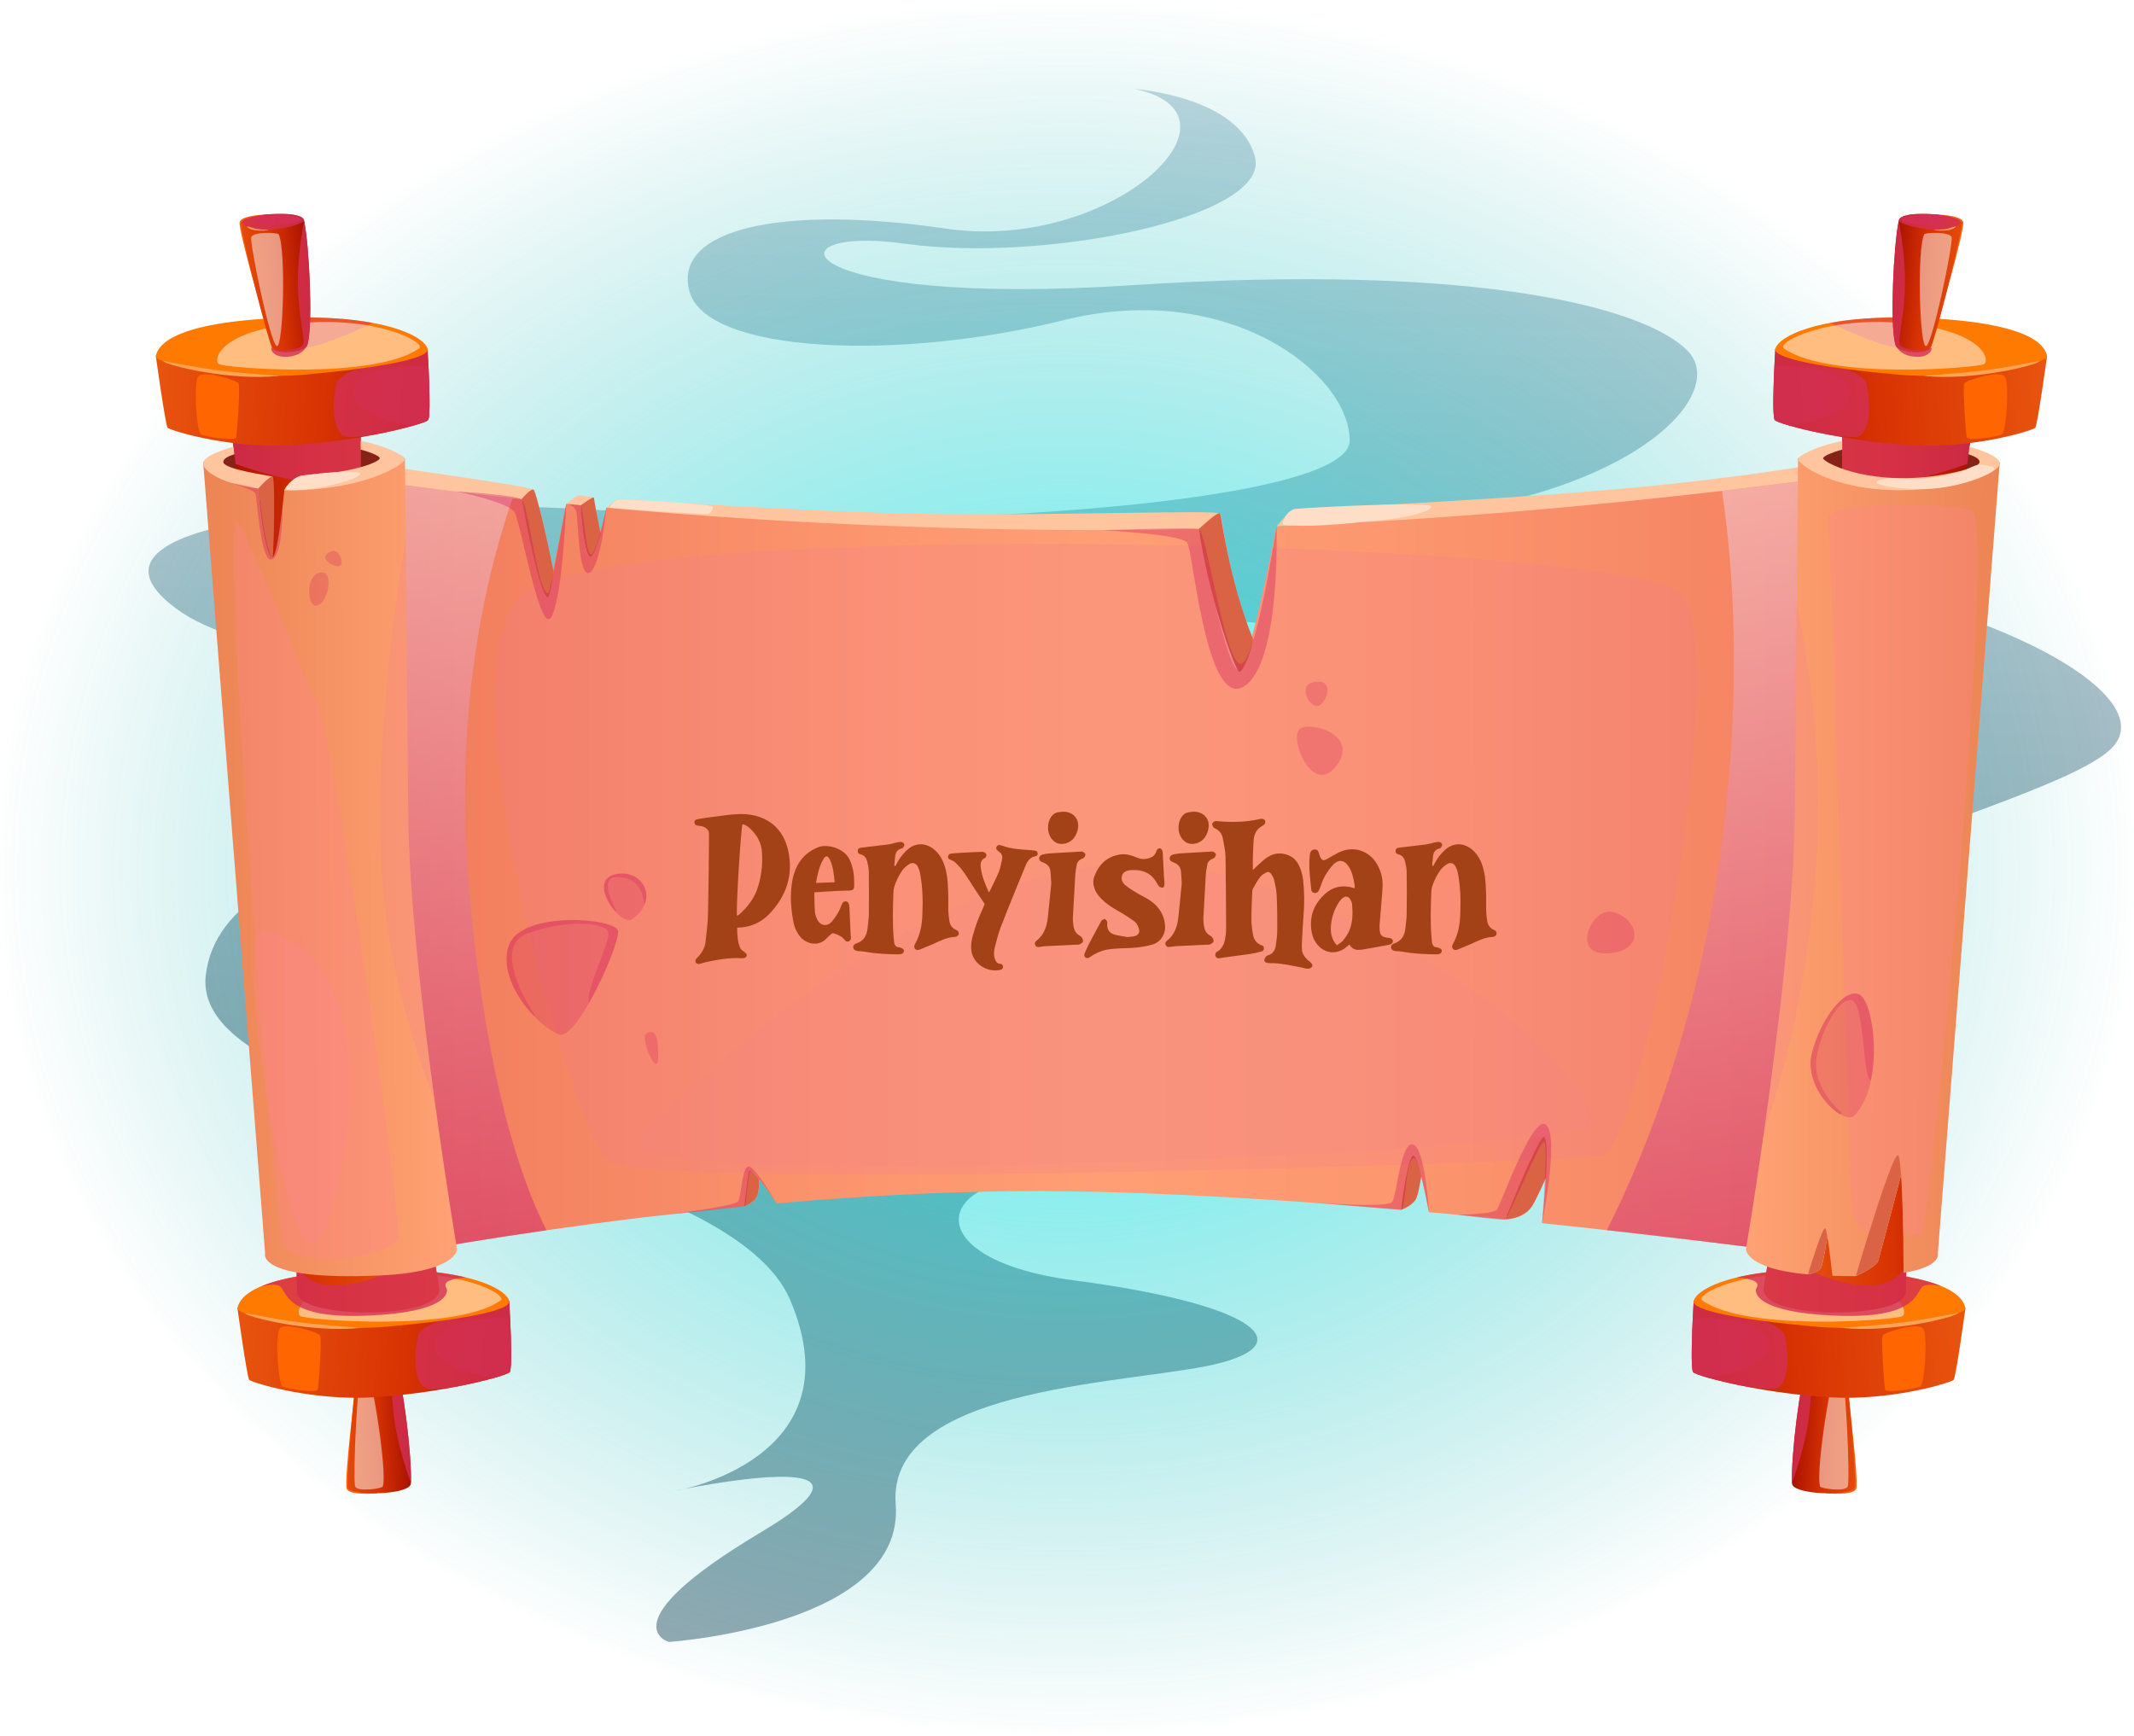 <svg width="499" height="406" viewBox="0 0 499 406" fill="none" xmlns="http://www.w3.org/2000/svg">
<path style="mix-blend-mode:screen" opacity="0.42" d="M158.257 348.596C158.257 348.596 200.552 341.272 184.81 304.106C169.067 266.94 44.188 261.86 48.117 228.074C52.045 194.287 124.822 188.096 222.173 193.152C319.524 198.232 398.208 189.774 377.562 166.123C356.916 142.472 207.434 139.66 172.021 144.15C136.608 148.662 178.903 150.907 178.903 150.907C178.903 150.907 71.716 164.776 41.235 142.354C10.754 119.932 94.341 115.419 149.396 119.932C204.481 124.445 315.596 118.798 315.596 103.038C315.596 87.279 287.065 65.306 248.726 74.875C210.359 84.444 165.139 82.766 161.211 68.117C157.282 53.468 182.831 47.845 221.198 53.468C259.565 59.092 293.975 27.006 265.444 20.816C265.444 20.816 289.789 22.564 293.459 36.717C297.158 50.869 244.052 61.549 211.592 56.989C179.132 52.429 183.577 71.992 264.698 66.7C345.819 61.431 384.559 71.969 394.509 81.915C404.459 91.839 382.695 115.702 329.618 120.995C276.512 126.264 314.879 129.855 381.606 130.918C448.361 131.982 507.345 159.862 494.097 174.629C480.821 189.419 372.028 210.944 378.681 242.415C378.681 242.415 347.712 213.472 296.814 218.977C245.916 224.459 214.202 241.777 228.969 255.292C243.708 268.807 326.693 231.216 350.665 261.411C350.665 261.411 326.32 247.259 309.001 262.475C291.681 277.691 285.774 280.431 252.569 275.989C219.392 271.548 210.904 294.159 251.106 299.428C291.308 304.697 304.212 313.58 285.774 318.637C267.336 323.716 207.234 323.291 209.442 351.786C211.65 380.304 156.422 383.99 156.422 383.99C156.422 383.99 141.74 379.926 177.871 358.378C214.001 336.83 158.314 348.549 158.314 348.549L158.257 348.596Z" fill="url(#paint0_linear_531_24733)"/>
<path style="mix-blend-mode:screen" opacity="0.71" d="M249.5 405.301C387.295 405.301 499 314.571 499 202.651C499 90.73 387.295 0 249.5 0C111.705 0 0 90.73 0 202.651C0 314.571 111.705 405.301 249.5 405.301Z" fill="url(#paint1_radial_531_24733)"/>
<g clip-path="url(#clip0_531_24733)">
<path d="M93.993 109.56C93.993 109.56 124.551 113.84 124.745 114.52C124.939 115.2 128.68 134.57 131.146 137.65C133.623 140.73 126.142 143.81 126.142 143.81L92.669 115.72L94.005 109.56H93.993Z" fill="#FFC59F"/>
<path d="M132.409 117.84C132.409 117.84 134.765 115.87 135.239 115.82C135.713 115.77 138.858 116.37 138.858 116.37C138.858 116.37 140.377 127.15 141.81 129.16C143.231 131.17 136.867 131.46 136.867 131.46L132.421 117.84H132.409Z" fill="#FFC59F"/>
<path d="M141.798 118.74C141.798 118.74 144.154 116.8 144.822 116.76C145.49 116.72 189.432 119.79 217.84 120.21C246.248 120.63 284.676 119.17 285.308 120.11C285.94 121.05 288.357 144.33 294.563 151.85C300.781 159.37 285.174 163.96 285.174 163.96L141.798 118.75V118.74Z" fill="#FFC59F"/>
<path d="M298.498 123.11C298.498 123.11 301.85 118.95 302.895 119.03C303.939 119.11 358.339 116.6 389.346 113.31C420.353 110.02 437.284 106.26 437.284 106.26L436.142 116.44L298.498 123.1V123.11Z" fill="#FFC59F"/>
<path d="M174.092 282.13C174.092 282.13 176.534 281.21 177.153 279.49C177.772 277.77 177.578 269.98 177.578 269.98L169.016 270.61L174.08 282.14L174.092 282.13Z" fill="#FFC59F"/>
<path d="M327.647 282.93C327.647 282.93 330.003 282.15 331.047 280.51C332.092 278.87 333.428 267.2 333.428 267.2L326.056 265.52L327.647 282.94V282.93Z" fill="#FFC59F"/>
<path d="M352.011 285.18C352.011 285.18 356.152 285.12 358.144 282.23C360.136 279.33 366.707 263.2 366.707 263.2L358.241 260.22L352.011 285.18Z" fill="#FFC59F"/>
<path d="M174.092 282.13C174.092 282.13 176.534 281.21 177.153 279.49C177.772 277.77 177.578 269.98 177.578 269.98L169.016 270.61L174.08 282.14L174.092 282.13Z" fill="#DB6345"/>
<path d="M327.647 282.93C327.647 282.93 330.003 282.15 331.047 280.51C332.092 278.87 333.428 267.2 333.428 267.2L326.056 265.52L327.647 282.94V282.93Z" fill="#DB6345"/>
<path d="M352.011 285.18C352.011 285.18 356.152 285.12 358.144 282.23C360.136 279.33 366.707 263.2 366.707 263.2L358.241 260.22L352.011 285.18Z" fill="#DB6345"/>
<path d="M450.777 108.3L445.457 162.18L435.728 295.2C435.728 295.2 410.612 291.56 375.73 287.69C370.86 287.14 365.795 286.6 360.573 286.05C361.131 281.26 361.593 275.27 361.641 271.08C361.702 267.64 361.471 265.41 360.791 266.01C360.245 266.5 359.188 268.5 357.913 271.24C356.127 275.11 353.893 280.47 351.986 285.17C346.156 284.6 340.168 284.02 334.096 283.48C333.391 279.68 332.419 274.93 331.569 272.27C331.193 271.08 330.828 270.31 330.525 270.24C330.185 270.16 329.82 271 329.444 272.34C328.752 274.91 328.047 279.34 327.61 282.91C301.206 280.65 273.417 278.89 248.483 278.59C226.038 278.33 203.01 279.55 181.549 281.43C179.8 278.8 177.687 275.79 176.363 274.47C175.695 273.79 175.234 273.55 175.124 274C175.088 274.11 175.051 274.26 175.027 274.43C174.748 275.86 174.359 279.09 174.055 282.12C157.076 283.76 141.263 285.77 127.769 287.71C100.94 291.57 83.147 295.19 83.147 295.19L69.204 109.56C69.204 109.56 87.799 113.01 119.863 116.53C120.555 116.61 121.259 116.68 121.964 116.76C122.814 120.99 124.964 131.27 126.53 136.53C127.296 139.13 127.927 140.51 128.17 139.31C128.328 138.56 128.583 137.28 128.899 135.7C129.895 130.67 131.486 122.51 132.397 117.84C133.514 117.95 134.644 118.07 135.785 118.18C136.077 122.4 136.793 131.85 138.312 130.02C139.599 128.46 141.02 122.43 141.785 118.74C171.335 121.42 208.585 123.71 251.045 123.96C260.859 124.02 270.66 123.91 280.34 123.69C280.583 124.9 280.838 126.25 281.142 127.68C283.729 140.43 288.234 160.47 290.36 156.22C292.34 152.28 295.51 137.79 297.465 128.17C297.866 126.24 298.206 124.51 298.485 123.1C338.31 121.51 375.171 118.01 402.656 114.8C432.097 111.37 450.777 108.29 450.777 108.29V108.3Z" fill="url(#paint2_linear_531_24733)"/>
<path style="mix-blend-mode:multiply" opacity="0.5" d="M127.806 287.72C100.977 291.58 83.183 295.2 83.183 295.2L69.204 109.56C69.204 109.56 87.799 113.01 119.863 116.53C112.442 138.05 105.895 170.23 110.037 211.99C114.045 252.39 121.381 275.09 127.794 287.72H127.806Z" fill="url(#paint3_linear_531_24733)"/>
<path style="mix-blend-mode:multiply" opacity="0.5" d="M450.777 108.3L445.457 162.18L435.729 295.2C435.729 295.2 410.612 291.56 375.73 287.69C384.912 269.48 398.151 236.8 403.228 192.36C406.981 159.55 405.414 133.42 402.657 114.82C432.097 111.39 450.777 108.31 450.777 108.31V108.3Z" fill="url(#paint4_linear_531_24733)"/>
<path d="M47.524 108.3C47.524 108.3 47.84 104.85 69.532 104.02C91.212 103.18 94.709 107.36 94.709 107.36L80.949 117.17L57.107 116.7L47.537 108.29L47.524 108.3Z" fill="#872316"/>
<path d="M88.175 349.21C88.175 349.21 81.714 349.86 81.07 348.16C80.426 346.45 83.001 325.28 83.001 325.28L88.175 349.22V349.21Z" fill="#FC6212"/>
<path d="M91.831 317.53C91.892 317.61 91.953 317.7 92.013 317.76C92.074 317.84 92.11 317.91 92.135 317.97C92.195 318.05 92.232 318.12 92.256 318.18C92.293 318.27 92.317 318.33 92.353 318.42V318.44C94.248 323.02 96.313 340.57 96.094 346.81C96.07 346.86 96.07 346.88 96.082 346.92C95.985 349.37 84.75 349.83 81.969 348.49C81.605 348.31 81.374 348.08 81.35 347.84C81.058 344.25 83.183 319.69 83.912 318.18C84.787 316.37 90.58 316.41 91.819 317.53H91.831Z" fill="url(#paint5_linear_531_24733)"/>
<g style="mix-blend-mode:multiply" opacity="0.8">
<path d="M87.252 315.74C89.839 315.64 91.175 316.73 91.831 317.53C91.891 317.61 91.952 317.7 92.013 317.76C92.074 317.84 92.11 317.91 92.134 317.97C92.195 318.05 92.231 318.12 92.256 318.18C92.317 318.33 92.353 318.42 92.353 318.42V318.44C94.248 323.02 96.312 340.57 96.094 346.81C96.094 346.81 92.742 338.06 91.952 329.99C91.138 321.9 92.025 318.68 90.895 317.88C89.766 317.08 84.993 316.95 83.924 318.18C83.438 318.73 83.098 315.87 87.252 315.73V315.74Z" fill="#D42F55"/>
</g>
<g style="mix-blend-mode:soft-light" opacity="0.5">
<path d="M89.523 347.64C89.377 348.08 83.693 348.97 83.062 347.66C82.43 346.35 83.584 319.24 85.005 318.49C86.426 317.74 90.665 344.03 89.511 347.64H89.523Z" fill="white"/>
</g>
<path d="M87.18 326.78C94.115 326.38 100.855 325.41 106.297 324.37C110.195 323.63 113.438 322.86 115.709 322.2C117.847 321.6 119.122 321.09 119.231 320.84C119.729 319.71 119.486 312.77 119.28 308.23C119.171 305.9 119.061 304.22 119.061 304.22L112.819 304.39L109.43 304.47L55.517 305.89C55.517 305.89 57.727 321.89 58.261 322.68C58.602 323.19 69.204 326.57 81.629 326.87H81.653C83.475 326.92 85.285 326.89 87.155 326.79L87.18 326.78Z" fill="url(#paint6_linear_531_24733)"/>
<g style="mix-blend-mode:multiply" opacity="0.8">
<path d="M106.297 324.36C113.827 322.93 119.013 321.35 119.231 320.83C119.972 319.14 119.061 304.21 119.061 304.21L113.754 306.09C107.353 307.19 98.256 309.54 97.685 312.53C96.046 321.1 98.366 323.72 99.155 324.42C100.054 325.22 102.629 324.8 106.284 324.36H106.297Z" fill="#D42F55"/>
</g>
<path d="M90.617 310.25C108.155 308.67 119.705 306.45 119.061 304.22C118.576 302.44 114.774 299.75 106.224 298.17C101.39 297.27 95.05 296.74 86.888 296.94C85.686 296.96 84.435 297.01 83.159 297.08C57.885 298.36 55.966 304.07 55.529 305.88C55.055 307.67 73.079 311.82 90.617 310.24V310.25Z" fill="#FF7A00"/>
<g style="mix-blend-mode:soft-light" opacity="0.5">
<path d="M117.057 304.14C118.927 302.82 107.195 296.43 88.637 298.28C70.079 300.12 68.852 306.97 70.261 307.81C71.67 308.65 106.527 311.59 117.057 304.14Z" fill="white"/>
</g>
<path d="M74.815 312.27C74.33 311.54 66.544 309.12 65.415 310.71C64.285 312.3 65.014 323.69 66.107 324.24C67.188 324.79 74.075 325.88 74.293 324.95C74.512 324.02 75.338 313.04 74.828 312.27H74.815Z" fill="#FF6500"/>
<path d="M57.302 307.15C57.084 306.92 63.266 308.38 69.824 309.21C77.184 310.15 84.982 310.5 84.18 310.57C72.654 311.71 58.213 308.1 57.29 307.14L57.302 307.15Z" fill="#FFA457"/>
<g style="mix-blend-mode:multiply" opacity="0.5">
<path d="M115.721 322.2C117.859 321.6 119.134 321.09 119.243 320.84C119.741 319.71 119.499 312.77 119.292 308.23C112.819 308.17 102.677 308.88 101.827 313.9C101.013 318.72 108.859 321.24 115.721 322.2Z" fill="#D42F55"/>
</g>
<path d="M102.677 301.78C102.385 308.72 69.593 308.48 69.459 302.2C69.435 301.05 69.398 299.82 69.374 298.53C69.374 297.62 69.35 296.67 69.338 295.68C69.01 274.33 68.925 237 66.204 205.07C64.018 179.39 57.933 130.66 55.091 108.51C54.277 102.1 53.719 97.91 53.609 97.13C53.609 97.04 53.609 97 53.609 97L84.495 95.3C84.495 95.3 84.495 95.35 84.495 95.43C84.447 97.3 83.985 118.49 84.908 148.96C85.382 165.12 85.71 183.95 87.847 203.77C89.365 217.88 91.199 231.47 93.058 243.82C96.835 269.05 100.685 289.07 102.118 297.53C102.519 299.86 102.738 301.32 102.713 301.77L102.677 301.78Z" fill="url(#paint7_linear_531_24733)"/>
<g style="mix-blend-mode:multiply" opacity="0.8">
<path d="M53.598 97.13L84.459 95.43C84.423 97.3 83.949 118.49 84.872 148.95C81.884 131.52 77.633 113.01 73.905 112.9C68.767 112.74 60.569 110.49 55.092 108.5C54.278 102.1 53.731 97.91 53.61 97.12L53.598 97.13Z" fill="#D42F55"/>
</g>
<path d="M62.901 50.14C62.901 50.14 56.391 50.2 56.038 51.96C55.686 53.72 61.65 74.43 61.65 74.43L62.901 50.14Z" fill="#FC6212"/>
<path d="M68.088 104.13C75.022 103.73 81.763 102.76 87.204 101.72C91.103 100.98 94.346 100.21 96.617 99.55C98.755 98.95 100.03 98.44 100.139 98.19C100.637 97.06 100.394 90.12 100.188 85.58C100.078 83.25 99.969 81.57 99.969 81.57L93.726 81.74L90.338 81.82L36.437 83.23C36.437 83.23 38.647 99.23 39.181 100.02C39.522 100.53 50.124 103.91 62.549 104.21H62.574C64.395 104.26 66.205 104.23 68.075 104.13H68.088Z" fill="url(#paint8_linear_531_24733)"/>
<g style="mix-blend-mode:multiply" opacity="0.8">
<path d="M87.216 101.71C94.747 100.28 99.933 98.7 100.151 98.18C100.892 96.49 99.981 81.56 99.981 81.56L94.674 83.44C88.273 84.54 79.176 86.89 78.605 89.88C76.966 98.45 79.285 101.07 80.075 101.77C80.974 102.57 83.549 102.15 87.204 101.71H87.216Z" fill="#D42F55"/>
</g>
<path d="M71.536 87.59C89.074 86.01 100.624 83.79 99.981 81.56C99.495 79.78 95.693 77.09 87.143 75.51C82.309 74.61 75.969 74.08 67.808 74.28C66.605 74.3 65.354 74.35 64.079 74.42C38.804 75.71 36.885 81.42 36.436 83.23C35.962 85.02 53.986 89.17 71.524 87.59H71.536Z" fill="#FF7A00"/>
<g style="mix-blend-mode:multiply" opacity="0.5">
<path d="M87.143 75.51C82.309 74.61 75.969 74.08 67.808 74.28C68.269 77.36 69.253 80.84 71.172 81.16C73.37 81.55 81.52 78.26 87.143 75.51Z" fill="#D42F55"/>
</g>
<g style="mix-blend-mode:soft-light" opacity="0.5">
<path d="M97.977 81.49C99.847 80.17 88.115 73.78 69.557 75.63C50.998 77.47 49.772 84.32 51.181 85.16C52.59 86 87.447 88.94 97.977 81.49Z" fill="white"/>
</g>
<path d="M71.622 81.14C71.67 81.05 71.719 80.96 71.767 80.89C71.816 80.8 71.84 80.73 71.853 80.67C71.901 80.58 71.925 80.51 71.938 80.45C71.962 80.36 71.974 80.29 71.998 80.2V80.18C73.14 75.43 72.35 57.81 71.124 51.65C71.1 51.61 71.087 51.59 71.087 51.54C70.602 49.13 59.379 49.9 56.841 51.54C56.513 51.76 56.319 52.01 56.343 52.25C56.634 55.84 62.707 79.95 63.666 81.37C64.82 83.07 70.565 82.4 71.61 81.15L71.622 81.14Z" fill="url(#paint9_linear_531_24733)"/>
<g style="mix-blend-mode:multiply" opacity="0.8">
<path d="M63.872 53.67C67.103 53.29 70.164 52.58 71.135 51.64C71.111 51.6 71.099 51.58 71.099 51.53C70.613 49.12 59.391 49.89 56.852 51.53C56.706 51.71 56.67 51.89 56.706 52.07C56.962 52.89 59.342 54.19 63.86 53.68L63.872 53.67Z" fill="#D42F55"/>
</g>
<g style="mix-blend-mode:multiply" opacity="0.8">
<path d="M67.371 83.42C69.946 83.23 71.099 82 71.622 81.14C71.67 81.05 71.719 80.96 71.767 80.89C71.816 80.8 71.84 80.73 71.852 80.67C71.901 80.58 71.925 80.51 71.937 80.45C71.974 80.29 71.998 80.2 71.998 80.2V80.18C73.14 75.43 72.35 57.81 71.124 51.65C71.124 51.65 69.217 60.69 69.727 68.78C70.225 76.89 71.622 79.98 70.626 80.9C69.63 81.81 64.93 82.47 63.666 81.37C63.096 80.87 63.217 83.75 67.359 83.43L67.371 83.42Z" fill="#D42F55"/>
</g>
<g style="mix-blend-mode:multiply" opacity="0.8">
<path d="M70.431 51.29C70.528 50.76 62.609 48.94 59.865 51.01C57.12 53.08 70.127 53.03 70.431 51.29Z" fill="#D42F55"/>
</g>
<g style="mix-blend-mode:soft-light" opacity="0.5">
<path d="M65.16 54.79C64.953 54.37 59.172 54.11 58.759 55.48C58.346 56.85 63.192 80.35 64.723 80.94C66.253 81.53 66.897 58.24 65.16 54.79Z" fill="white"/>
</g>
<path d="M57.788 53C57.788 53 58.225 53.82 60.472 53.93C62.184 54.02 62.913 53.76 62.913 53.76C62.913 53.76 62.609 53.75 60.387 53.61C59.536 53.56 58.03 52.83 57.775 53H57.788Z" fill="#FFA457"/>
<path d="M55.735 89.62C55.249 88.89 47.464 86.47 46.335 88.06C45.205 89.65 45.934 101.04 47.027 101.59C48.108 102.14 54.995 103.23 55.213 102.3C55.432 101.37 56.258 90.39 55.748 89.62H55.735Z" fill="#FF6500"/>
<path d="M38.209 84.5C37.991 84.27 44.173 85.73 50.731 86.56C58.092 87.5 65.889 87.85 65.087 87.93C53.561 89.07 39.12 85.46 38.197 84.5H38.209Z" fill="#FFA457"/>
<g style="mix-blend-mode:multiply" opacity="0.5">
<path d="M96.629 99.54C98.766 98.94 100.041 98.43 100.151 98.18C100.649 97.05 100.406 90.11 100.199 85.57C93.726 85.51 83.584 86.22 82.734 91.24C81.92 96.06 89.766 98.58 96.629 99.54Z" fill="#D42F55"/>
</g>
<g style="mix-blend-mode:multiply" opacity="0.8">
<path d="M92.669 242.16C92.633 241.87 92.608 241.69 92.608 241.6C92.645 241.75 92.706 242.17 92.779 242.84C92.718 242.59 92.681 242.36 92.669 242.16Z" fill="#D42F55"/>
</g>
<g style="mix-blend-mode:multiply" opacity="0.8">
<path d="M108.871 298.72C108.871 298.72 108.798 298.75 108.774 298.75C102.494 299.38 104.389 300.94 104.498 301.57C104.596 302.2 104.778 306.9 85.952 307.68C67.115 308.46 67.212 302.51 65.597 300.94C64.929 300.28 63.095 300.4 61.176 300.78C63.143 299.95 65.791 299.17 69.386 298.52C69.386 297.61 69.362 296.66 69.35 295.67C69.823 296.68 70.443 297.53 71.171 298.22C75.131 301.98 82.467 301.02 90.385 297.81C90.847 297.62 91.248 297.32 91.624 296.91C98.183 289.79 93.786 250.59 92.778 242.86C92.851 243.15 92.912 243.47 93.021 243.83C96.798 269.06 100.648 289.08 102.082 297.54C103.575 297.72 104.96 297.93 106.235 298.17C107.17 298.34 108.045 298.53 108.871 298.72Z" fill="#D42F55"/>
</g>
<path d="M101.632 257.42C98.73 236.15 95.657 209.55 95.463 190.99C95.232 169.44 95.001 143.45 94.855 126.23C94.758 115.42 94.71 108.06 94.697 107.41V107.36C94.697 107.36 85.758 111.44 70.164 112.06C68.986 112.11 66.605 113.7 66.496 114.7C65.925 120.12 64.892 128.71 63.945 130.11C62.889 131.64 61.2 120.35 60.374 114.28C60.229 113.18 60.095 112.25 60.022 111.6C52.371 110.59 47.731 108.4 47.549 108.31V108.39C47.549 108.46 47.549 108.52 47.549 108.59L61.99 293.12C61.99 293.12 59.804 299.53 88.649 298.29C106.879 297.51 106.879 292.18 106.879 292.18C106.879 292.18 104.329 277.08 101.645 257.43L101.632 257.42Z" fill="url(#paint10_linear_531_24733)"/>
<path d="M63.751 111.51C63.714 111.25 51.994 109.85 52.212 107.96C52.285 107.3 53.281 106.7 54.8 106.23C54.715 105.62 54.654 105.04 54.569 104.48C51.788 105.27 48.059 106.59 47.585 108.05C47.561 108.13 47.537 108.22 47.524 108.3V108.38C47.524 108.45 47.524 108.51 47.524 108.58C47.816 110.42 52.164 113.21 60.338 114.27C60.241 113.59 61.467 129.79 63.678 130.25C63.799 130.28 63.763 111.76 63.726 111.51H63.751ZM84.337 103.12C84.337 103.76 84.337 104.43 84.337 105.13C87.398 105.99 88.831 106.77 88.807 107.18C88.746 108.01 82.685 110.62 70.734 111.2C69.362 111.27 66.605 113.7 66.496 114.7C67.844 114.72 69.24 114.7 70.734 114.62C86.535 113.86 94.466 108.58 94.697 107.4C94.697 107.38 94.697 107.37 94.697 107.36C94.746 106.65 90.191 104.2 84.337 103.11V103.12Z" fill="#FFC59F"/>
<path d="M467.586 108.3C467.586 108.3 467.27 104.85 445.579 104.02C423.887 103.19 420.401 107.36 420.401 107.36L434.162 117.17L458.004 116.7L467.574 108.29L467.586 108.3Z" fill="#872316"/>
<path d="M426.936 349.21C426.936 349.21 433.397 349.86 434.041 348.16C434.684 346.45 432.11 325.28 432.11 325.28L426.936 349.22V349.21Z" fill="#FC6212"/>
<path d="M423.28 317.53C423.219 317.61 423.159 317.7 423.098 317.76C423.037 317.84 423.001 317.91 422.976 317.97C422.916 318.05 422.879 318.12 422.855 318.18C422.818 318.27 422.794 318.33 422.758 318.42V318.44C420.863 323.02 418.798 340.57 419.017 346.81C419.041 346.86 419.041 346.88 419.029 346.92C419.126 349.37 430.361 349.83 433.142 348.49C433.506 348.31 433.737 348.08 433.762 347.84C434.053 344.25 431.928 319.69 431.199 318.18C430.324 316.37 424.531 316.41 423.292 317.53H423.28Z" fill="url(#paint11_linear_531_24733)"/>
<g style="mix-blend-mode:multiply" opacity="0.8">
<path d="M427.859 315.74C425.272 315.64 423.936 316.73 423.28 317.53C423.219 317.61 423.159 317.7 423.098 317.76C423.037 317.84 423.001 317.91 422.976 317.97C422.916 318.05 422.879 318.12 422.855 318.18C422.794 318.33 422.758 318.42 422.758 318.42V318.44C420.863 323.02 418.798 340.57 419.017 346.81C419.017 346.81 422.369 338.06 423.159 329.99C423.972 321.9 423.086 318.68 424.215 317.88C425.345 317.08 430.118 316.95 431.187 318.18C431.672 318.73 432.013 315.87 427.859 315.73V315.74Z" fill="#D42F55"/>
</g>
<g style="mix-blend-mode:soft-light" opacity="0.5">
<path d="M425.587 347.64C425.733 348.08 431.417 348.97 432.049 347.66C432.68 346.35 431.526 319.24 430.105 318.49C428.684 317.74 424.433 344.03 425.599 347.64H425.587Z" fill="white"/>
</g>
<path d="M427.932 326.78C420.997 326.38 414.256 325.41 408.815 324.37C404.916 323.63 401.674 322.86 399.402 322.2C397.265 321.6 395.989 321.09 395.88 320.84C395.382 319.71 395.625 312.77 395.832 308.23C395.941 305.9 396.05 304.22 396.05 304.22L402.293 304.39L405.681 304.47L459.595 305.89C459.595 305.89 457.385 321.89 456.85 322.68C456.51 323.19 445.907 326.57 433.482 326.87H433.458C431.636 326.92 429.827 326.89 427.956 326.79L427.932 326.78Z" fill="url(#paint12_linear_531_24733)"/>
<g style="mix-blend-mode:multiply" opacity="0.8">
<path d="M408.802 324.36C401.272 322.93 396.086 321.35 395.867 320.83C395.127 319.14 396.037 304.21 396.037 304.21L401.345 306.09C407.746 307.19 416.843 309.54 417.413 312.53C419.053 321.1 416.733 323.72 415.944 324.42C415.045 325.22 412.47 324.8 408.814 324.36H408.802Z" fill="#D42F55"/>
</g>
<path d="M424.482 310.25C406.944 308.67 395.394 306.45 396.037 304.22C396.523 302.44 400.325 299.75 408.875 298.17C413.709 297.27 420.049 296.74 428.211 296.94C429.413 296.96 430.664 297.01 431.939 297.08C457.214 298.36 459.133 304.07 459.57 305.88C460.044 307.67 442.02 311.82 424.482 310.24V310.25Z" fill="#FF7A00"/>
<g style="mix-blend-mode:soft-light" opacity="0.5">
<path d="M398.042 304.14C396.171 302.82 407.904 296.43 426.462 298.28C445.02 300.12 446.247 306.97 444.838 307.81C443.429 308.65 408.572 311.59 398.042 304.14Z" fill="white"/>
</g>
<path d="M440.283 312.27C440.769 311.54 448.554 309.12 449.684 310.71C450.813 312.3 450.084 323.69 448.991 324.24C447.91 324.79 441.024 325.88 440.805 324.95C440.587 324.02 439.773 313.04 440.271 312.27H440.283Z" fill="#FF6500"/>
<path d="M457.809 307.15C458.027 306.92 451.845 308.38 445.287 309.21C437.927 310.15 430.129 310.5 430.931 310.57C442.457 311.71 456.898 308.1 457.821 307.14L457.809 307.15Z" fill="#FFA457"/>
<g style="mix-blend-mode:multiply" opacity="0.5">
<path d="M399.39 322.2C397.252 321.6 395.977 321.09 395.867 320.84C395.37 319.71 395.612 312.77 395.819 308.23C402.292 308.17 412.434 308.88 413.284 313.9C414.098 318.72 406.252 321.24 399.39 322.2Z" fill="#D42F55"/>
</g>
<path d="M412.434 301.78C412.725 308.72 445.518 308.48 445.651 302.2C445.676 301.05 445.712 299.82 445.737 298.53C445.737 297.62 445.761 296.67 445.773 295.68C446.101 274.33 446.186 237 448.906 205.07C451.093 179.39 457.178 130.66 460.02 108.51C460.833 102.1 461.392 97.91 461.501 97.13C461.501 97.04 461.501 97 461.501 97L430.615 95.3C430.615 95.3 430.615 95.35 430.615 95.43C430.664 97.3 431.126 118.49 430.203 148.96C429.729 165.12 429.401 183.95 427.263 203.77C425.745 217.88 423.911 231.47 422.053 243.82C418.276 269.05 414.426 289.07 412.992 297.53C412.592 299.86 412.373 301.32 412.397 301.77L412.434 301.78Z" fill="url(#paint13_linear_531_24733)"/>
<g style="mix-blend-mode:multiply" opacity="0.8">
<path d="M461.501 97.13L430.64 95.43C430.676 97.3 431.15 118.49 430.227 148.95C433.214 131.52 437.465 113.01 441.194 112.9C446.331 112.74 454.53 110.49 460.007 108.5C460.821 102.1 461.367 97.91 461.489 97.12L461.501 97.13Z" fill="#D42F55"/>
</g>
<path d="M452.21 50.14C452.21 50.14 458.72 50.2 459.073 51.96C459.425 53.72 453.461 74.43 453.461 74.43L452.198 50.14H452.21Z" fill="#FC6212"/>
<path d="M447.012 104.13C440.077 103.73 433.336 102.76 427.895 101.72C423.996 100.98 420.754 100.21 418.482 99.55C416.345 98.95 415.07 98.44 414.96 98.19C414.462 97.06 414.705 90.12 414.912 85.58C415.021 83.25 415.13 81.57 415.13 81.57L421.373 81.74L424.762 81.82L478.675 83.24C478.675 83.24 476.465 99.24 475.93 100.03C475.59 100.54 464.987 103.92 452.562 104.22H452.538C450.716 104.27 448.907 104.24 447.036 104.14L447.012 104.13Z" fill="url(#paint14_linear_531_24733)"/>
<g style="mix-blend-mode:multiply" opacity="0.8">
<path d="M427.895 101.71C420.365 100.28 415.179 98.7 414.96 98.18C414.219 96.49 415.13 81.56 415.13 81.56L420.438 83.44C426.838 84.54 435.935 86.89 436.506 89.88C438.146 98.45 435.826 101.07 435.037 101.77C434.138 102.57 431.563 102.15 427.907 101.71H427.895Z" fill="#D42F55"/>
</g>
<path d="M443.575 87.59C426.037 86.01 414.486 83.79 415.13 81.56C415.616 79.78 419.417 77.09 427.968 75.51C432.802 74.61 439.142 74.08 447.303 74.28C448.506 74.3 449.757 74.35 451.032 74.42C476.307 75.7 478.226 81.41 478.663 83.22C479.136 85.01 461.113 89.16 443.575 87.58V87.59Z" fill="#FF7A00"/>
<g style="mix-blend-mode:multiply" opacity="0.5">
<path d="M427.956 75.51C432.79 74.61 439.13 74.08 447.292 74.28C446.83 77.36 445.846 80.84 443.927 81.16C441.729 81.55 433.579 78.26 427.956 75.51Z" fill="#D42F55"/>
</g>
<g style="mix-blend-mode:soft-light" opacity="0.5">
<path d="M417.135 81.49C415.264 80.17 426.997 73.78 445.555 75.63C464.113 77.47 465.34 84.32 463.931 85.16C462.522 86 427.665 88.94 417.135 81.49Z" fill="white"/>
</g>
<path d="M443.478 81.14C443.429 81.05 443.381 80.96 443.332 80.89C443.284 80.8 443.259 80.73 443.247 80.67C443.199 80.58 443.174 80.51 443.162 80.45C443.138 80.36 443.126 80.29 443.101 80.2V80.18C441.96 75.43 442.749 57.81 443.976 51.65C444 51.61 444.012 51.59 444.012 51.54C444.498 49.13 455.72 49.9 458.259 51.54C458.587 51.76 458.781 52.01 458.757 52.25C458.465 55.84 452.393 79.95 451.433 81.37C450.279 83.07 444.535 82.4 443.49 81.15L443.478 81.14Z" fill="url(#paint15_linear_531_24733)"/>
<g style="mix-blend-mode:multiply" opacity="0.8">
<path d="M451.239 53.67C448.008 53.29 444.947 52.58 443.976 51.64C444 51.6 444.012 51.58 444.012 51.53C444.498 49.12 455.72 49.89 458.259 51.53C458.404 51.71 458.441 51.89 458.404 52.07C458.149 52.89 455.769 54.19 451.251 53.68L451.239 53.67Z" fill="#D42F55"/>
</g>
<g style="mix-blend-mode:multiply" opacity="0.8">
<path d="M447.729 83.42C445.154 83.23 444 82 443.478 81.14C443.429 81.05 443.381 80.96 443.332 80.89C443.284 80.8 443.259 80.73 443.247 80.67C443.199 80.58 443.174 80.51 443.162 80.45C443.126 80.29 443.101 80.2 443.101 80.2V80.18C441.96 75.43 442.749 57.81 443.976 51.65C443.976 51.65 445.883 60.69 445.36 68.78C444.862 76.89 443.466 79.98 444.462 80.9C445.458 81.81 450.158 82.47 451.421 81.37C451.992 80.87 451.87 83.75 447.729 83.43V83.42Z" fill="#D42F55"/>
</g>
<g style="mix-blend-mode:multiply" opacity="0.8">
<path d="M444.668 51.29C444.571 50.76 452.49 48.94 455.234 51.01C457.979 53.08 444.972 53.03 444.668 51.29Z" fill="#D42F55"/>
</g>
<g style="mix-blend-mode:soft-light" opacity="0.5">
<path d="M449.951 54.79C450.158 54.37 455.939 54.11 456.352 55.48C456.765 56.85 451.919 80.35 450.389 80.94C448.858 81.53 448.215 58.24 449.951 54.79Z" fill="white"/>
</g>
<path d="M457.324 53C457.324 53 456.886 53.82 454.639 53.93C452.927 54.02 452.198 53.76 452.198 53.76C452.198 53.76 452.502 53.75 454.724 53.61C455.575 53.56 457.081 52.83 457.336 53H457.324Z" fill="#FFA457"/>
<path d="M459.376 89.62C459.862 88.89 467.647 86.47 468.776 88.06C469.906 89.65 469.177 101.04 468.084 101.59C467.003 102.14 460.117 103.23 459.898 102.3C459.68 101.37 458.866 90.39 459.364 89.62H459.376Z" fill="#FF6500"/>
<path d="M476.902 84.5C477.12 84.27 470.938 85.73 464.38 86.56C457.02 87.5 449.222 87.85 450.024 87.93C461.55 89.07 475.991 85.46 476.914 84.5H476.902Z" fill="#FFA457"/>
<g style="mix-blend-mode:multiply" opacity="0.5">
<path d="M418.482 99.54C416.345 98.94 415.07 98.43 414.96 98.18C414.462 97.05 414.705 90.11 414.912 85.57C421.385 85.51 431.527 86.22 432.377 91.24C433.191 96.06 425.345 98.58 418.482 99.54Z" fill="#D42F55"/>
</g>
<g style="mix-blend-mode:multiply" opacity="0.8">
<path d="M422.442 242.16C422.478 241.87 422.502 241.69 422.502 241.6C422.466 241.75 422.405 242.17 422.332 242.84C422.393 242.59 422.429 242.36 422.442 242.16Z" fill="#D42F55"/>
</g>
<g style="mix-blend-mode:multiply" opacity="0.8">
<path d="M406.228 298.72C406.228 298.72 406.3 298.75 406.325 298.75C412.604 299.38 410.709 300.94 410.6 301.57C410.503 302.2 410.308 306.9 429.146 307.68C447.983 308.46 447.886 302.51 449.502 300.94C450.17 300.28 452.004 300.4 453.923 300.78C451.955 299.95 449.307 299.17 445.712 298.52C445.712 297.61 445.737 296.66 445.749 295.67C445.275 296.68 444.656 297.53 443.927 298.22C439.968 301.98 432.632 301.02 424.713 297.81C424.251 297.62 423.851 297.32 423.474 296.91C416.916 289.79 421.312 250.59 422.32 242.86C422.247 243.15 422.187 243.47 422.077 243.83C418.3 269.06 414.45 289.08 413.017 297.54C411.523 297.72 410.138 297.93 408.863 298.17C407.928 298.34 407.053 298.53 406.228 298.72Z" fill="#D42F55"/>
</g>
<path d="M422.745 298.04C422.745 298.04 425.296 297.61 425.866 296.4C426.437 295.2 427.615 286.98 427.615 286.98L424.64 285.7L422.745 298.04Z" fill="#FFC59F"/>
<path d="M433.932 298.44C433.932 298.44 438.705 296.36 439.178 294.87C439.652 293.38 445.737 270.24 445.737 270.24L442.603 265.38L433.932 298.43V298.44Z" fill="#FFC59F"/>
<path d="M422.745 298.04C422.745 298.04 425.296 297.61 425.866 296.4C426.437 295.2 427.615 286.98 427.615 286.98L424.64 285.7L422.745 298.04Z" fill="#DB6345"/>
<path d="M433.932 298.44C433.932 298.44 438.705 296.36 439.178 294.87C439.652 293.38 445.737 270.24 445.737 270.24L442.603 265.38L433.932 298.43V298.44Z" fill="#DB6345"/>
<path d="M467.586 108.31C467.404 108.39 462.764 110.58 455.113 111.6C455.028 112.25 446.137 112.11 444.971 112.06C429.365 111.44 420.438 107.36 420.438 107.36V107.41C420.438 108.34 420.316 122.63 420.146 141.12V141.14C420.013 156.62 419.855 175.04 419.673 191C419.454 211.67 415.665 242.33 412.519 264.48C410.223 280.58 408.256 292.18 408.256 292.18C408.256 292.18 408.256 296.76 422.745 298.04C423.863 294.41 426.34 286.66 426.814 287.27C427.288 287.86 428.101 294.95 428.466 298.36C430.446 298.43 432.255 298.45 433.931 298.44C434.563 296.3 435.717 292.46 437.016 288.29C439.785 279.4 443.259 268.98 443.927 270.29C444.595 271.61 444.899 281.31 445.032 289.07C445.093 292.72 445.117 295.94 445.129 297.67C454.19 296.2 453.133 293.1 453.133 293.1L467.574 108.57C467.574 108.5 467.574 108.44 467.574 108.37V108.29L467.586 108.31Z" fill="url(#paint16_linear_531_24733)"/>
<path d="M467.513 108.06C467.04 106.59 463.311 105.28 460.53 104.49C460.445 105.04 460.384 105.63 460.299 106.24C461.817 106.71 462.813 107.31 462.886 107.97C463.08 109.65 453.826 111.14 451.749 111.4C435.753 113.34 426.353 108.01 426.304 107.19C426.28 106.79 427.725 106 430.774 105.14C430.774 104.44 430.774 103.77 430.774 103.13C424.919 104.22 420.365 106.66 420.413 107.38C420.413 107.38 420.413 107.4 420.413 107.42C420.656 108.59 428.551 114.7 444.376 114.64C459.242 114.58 467.258 110.44 467.562 108.6C467.562 108.53 467.562 108.47 467.562 108.4V108.32C467.562 108.24 467.526 108.15 467.501 108.07L467.513 108.06Z" fill="#FFC59F"/>
<g style="mix-blend-mode:multiply" opacity="0.2">
<path d="M374.698 270.25C373.508 270.45 368.857 270.75 361.654 271.09C361.715 267.65 361.484 265.42 360.804 266.02C360.258 266.51 359.201 268.51 357.926 271.25C350.821 271.58 341.845 271.93 331.594 272.27C331.218 271.08 330.854 270.31 330.55 270.24C330.21 270.16 329.845 271 329.469 272.34C284.604 273.85 217.039 275.37 176.388 274.46C175.72 273.78 175.259 273.54 175.149 273.99C175.113 274.1 175.076 274.25 175.052 274.42C157.235 274 144.846 273.09 142.235 271.48C134.62 266.78 103.431 159.02 121.321 139.61C122.353 138.49 124.114 137.46 126.519 136.51C127.284 139.11 127.916 140.49 128.159 139.29C128.317 138.54 128.572 137.26 128.887 135.68C152.437 128.1 220.112 126.17 281.13 127.66C283.717 140.41 288.223 160.45 290.349 156.2C292.328 152.26 295.498 137.77 297.454 128.15C346.533 129.87 387.925 133.79 392.941 138.67C405.499 150.89 383.808 268.66 374.674 270.23L374.698 270.25Z" fill="#EF7A98"/>
</g>
<g style="mix-blend-mode:multiply" opacity="0.2">
<path d="M101.633 257.42C96.459 244.03 90.993 226.03 89.499 206.97C87.143 177.01 92.353 141.1 94.855 126.23C95.001 143.45 95.232 169.45 95.463 190.99C95.657 209.55 98.742 236.15 101.633 257.42Z" fill="#EF7A98"/>
</g>
<g style="mix-blend-mode:multiply" opacity="0.2">
<path d="M424.275 207.39C421.98 233.15 416.818 252.24 412.494 264.47C415.64 242.32 419.429 211.67 419.648 190.99C419.818 175.02 419.976 156.61 420.121 141.13C423.461 156.97 426.656 180.59 424.275 207.39Z" fill="#EF7A98"/>
</g>
<g style="mix-blend-mode:screen" opacity="0.3">
<path d="M66.156 291.13C64.334 288.75 51.703 123.44 55.25 122.19C56.986 121.58 69.314 154.58 74.269 164.58C78.071 172.25 94.467 287.63 93.034 289.87C90.241 294.26 70.456 296.76 66.144 291.12L66.156 291.13Z" fill="#FF8390"/>
</g>
<g style="mix-blend-mode:screen" opacity="0.3">
<path d="M449.259 288.72C448.785 288.58 447.122 288.89 445.033 289.08C444.899 281.32 444.595 271.62 443.927 270.3C443.259 268.98 439.786 279.41 437.017 288.3C435.17 287.47 433.725 285.99 433.288 283.41C432.304 277.72 428.065 123.36 427.58 121.36C426.559 117.19 454.967 117.6 461.052 119.27C467.149 120.94 451.178 289.31 449.259 288.73V288.72Z" fill="#FF8390"/>
</g>
<path d="M60.362 114.28C60.362 114.28 63.083 111.15 63.751 111.52C64.419 111.89 64.03 130.1 63.702 130.26C63.374 130.42 61.698 129.76 60.362 114.28Z" fill="#DB6345"/>
<path d="M121.964 116.76C121.964 116.76 123.98 114.26 124.745 114.52C125.51 114.78 129.433 133.24 129.409 133.58C129.385 133.92 128.68 139.88 127.988 139.74C126.786 139.51 124.235 128.98 121.976 116.77L121.964 116.76Z" fill="#DB6345"/>
<path d="M135.798 118.18C135.798 118.18 138.798 115.98 138.859 116.37C139.466 120.32 140.535 124.79 140.45 124.85C140.352 124.92 138.895 130.68 137.899 130.24C136.502 129.63 135.761 119 135.81 118.17L135.798 118.18Z" fill="#DB6345"/>
<path d="M280.353 123.69C280.353 123.69 284.919 119.37 285.296 120.1C285.672 120.83 287.251 135.28 292.972 149.39C293.251 150.09 290.822 157.53 289.741 157.06C288.66 156.59 282.381 138.35 280.353 123.69Z" fill="#DB6345"/>
<g style="mix-blend-mode:screen" opacity="0.3">
<path d="M61.407 217.78C54.277 216.74 66.739 295.78 73.576 290.76C80.426 285.75 92.414 222.32 61.407 217.78Z" fill="#FF8390"/>
</g>
<g style="mix-blend-mode:multiply" opacity="0.3">
<path d="M54.18 112.98C54.095 113.03 59.293 114.41 59.718 115.43C60.144 116.45 60.884 131.6 63.544 130.84C66.204 130.08 66.083 118.19 66.083 118.19C66.083 118.19 64.54 130.6 63.69 130.25C62.087 129.6 60.593 114.41 60.35 114.27C60.107 114.13 54.265 112.92 54.168 112.98H54.18Z" fill="#C60055"/>
</g>
<path d="M67.018 114.52C66.362 114.45 68.184 111.6 70.723 111.21C73.261 110.82 83.439 109.67 84.204 110.74C84.969 111.81 73.176 115.2 67.018 114.52Z" fill="#FFDEC8"/>
<path d="M441.182 111.91C442.494 111.7 447.692 112.58 453.874 111.44C460.056 110.3 461.052 108.82 462.619 108.74C464.186 108.66 466.809 109.01 466.238 109.84C465.667 110.66 459.68 113.6 452.404 114.23C445.129 114.86 434.004 113.06 441.182 111.92V111.91Z" fill="#FFDEC8"/>
<path d="M142.672 118.74C142.259 118.68 143.959 116.78 144.81 116.76C145.66 116.74 166.088 117.82 166.562 118.44C167.036 119.07 165.943 120.24 165.42 120.24C164.898 120.24 144.64 119.03 142.66 118.73L142.672 118.74Z" fill="#FFDEC8"/>
<path d="M300.161 122.69C299.505 122.59 300.732 119.37 302.882 119.04C305.032 118.71 334.581 117.21 334.678 118.44C334.776 119.67 328.654 121.02 325.035 121.39C321.416 121.76 306.525 123.66 300.149 122.7L300.161 122.69Z" fill="#FFDEC8"/>
<g style="mix-blend-mode:multiply" opacity="0.3">
<path d="M106.721 114.92C106.721 114.92 118.757 117.39 120.275 119.74C121.794 122.09 126.36 149.5 129.02 144.09C131.68 138.69 132.397 117.84 132.397 117.84C132.397 117.84 128.692 138.77 128.194 138.74C125.632 138.61 123.603 117.81 121.951 116.76C120.3 115.71 106.709 114.92 106.709 114.92H106.721Z" fill="#C60055"/>
</g>
<g style="mix-blend-mode:multiply" opacity="0.3">
<path d="M132.81 117.86C132.858 117.92 134.376 118.27 134.777 119.7C135.178 121.13 135.227 135.44 137.886 133.91C140.546 132.38 141.785 118.74 141.785 118.74C141.785 118.74 139.344 130.19 138.129 129.68C136.915 129.17 136.38 118.3 135.797 118.17C135.214 118.04 132.81 117.85 132.81 117.85V117.86Z" fill="#C60055"/>
</g>
<g style="mix-blend-mode:multiply" opacity="0.3">
<path d="M257.519 123.97C257.968 124.07 276.222 124.86 277.619 126.95C279.016 129.04 282.052 165.84 290.809 160.57C299.554 155.3 298.497 123.12 298.497 123.12C298.497 123.12 293.603 155.46 290.056 155.25C286.51 155.04 282.004 124.11 280.352 123.71C278.7 123.31 257.531 123.98 257.531 123.98L257.519 123.97Z" fill="#C60055"/>
</g>
<g style="mix-blend-mode:multiply" opacity="0.3">
<path d="M149.146 284.85C149.146 284.85 171.882 282.34 172.635 280.93C173.4 279.52 173.485 272.47 175.161 272.82C176.825 273.17 181.586 281.43 181.586 281.43C181.586 281.43 176.035 272.77 175.367 274.06C174.712 275.35 174.651 282.02 174.092 282.12C173.533 282.22 149.146 284.84 149.146 284.84V284.85Z" fill="#C60055"/>
</g>
<g style="mix-blend-mode:multiply" opacity="0.3">
<path d="M306.222 281.16C306.222 281.16 324.488 282.62 325.557 281.06C326.626 279.5 327.585 266.7 330.44 267.64C333.294 268.58 334.132 283.49 334.132 283.49C334.132 283.49 331.715 270.38 330.573 270.82C328.496 271.63 328.788 282.92 327.646 282.93C326.505 282.94 306.222 281.16 306.222 281.16Z" fill="#C60055"/>
</g>
<g style="mix-blend-mode:multiply" opacity="0.3">
<path d="M340.837 284.07C340.837 284.07 349.108 283.99 350.019 282.9C350.918 281.8 358.484 260.19 361.569 263.09C364.666 265.99 360.585 286.06 360.585 286.06C360.585 286.06 362.104 266.65 360.998 267C359.893 267.35 352.63 284.85 352.011 285.18C351.391 285.52 340.837 284.07 340.837 284.07Z" fill="#C60055"/>
</g>
<g style="mix-blend-mode:multiply" opacity="0.2">
<path d="M144.53 217.78C144.749 219.61 141.409 228.13 137.741 234.54C135.142 239.11 132.385 242.61 130.648 241.9C128.899 241.18 126.798 239.63 124.843 237.58C120.58 233.14 116.972 226.39 119.061 220.92C122.098 212.93 144.166 214.65 144.542 217.78H144.53Z" fill="#C60055"/>
</g>
<g style="mix-blend-mode:multiply" opacity="0.2">
<path d="M150.724 211.53C150.239 212.7 149.303 213.88 147.858 214.96C146.935 215.65 145.308 214.72 143.899 213.17C141.385 210.41 139.563 205.65 143.583 204.55C148.502 203.2 152.486 207.29 150.724 211.53Z" fill="#C60055"/>
</g>
<g style="mix-blend-mode:multiply" opacity="0.2">
<path d="M151.283 241.59C149.376 242.5 153.663 251.77 153.845 247.93C154.04 244.09 153.748 240.41 151.283 241.59Z" fill="#C60055"/>
</g>
<g style="mix-blend-mode:multiply" opacity="0.2">
<path d="M303.938 170.48C301.327 172.63 306.987 186.46 312.501 179.09C318.015 171.73 306.222 168.6 303.938 170.48Z" fill="#C60055"/>
</g>
<g style="mix-blend-mode:multiply" opacity="0.2">
<path d="M307.169 159.52C303.125 160.35 306.598 166.41 308.687 164.85C310.776 163.29 311.736 158.59 307.169 159.52Z" fill="#C60055"/>
</g>
<g style="mix-blend-mode:multiply" opacity="0.2">
<path d="M376.847 213.24C372.22 212.31 367.082 223.58 376.082 222.95C385.082 222.32 383.054 214.49 376.847 213.24Z" fill="#C60055"/>
</g>
<g style="mix-blend-mode:multiply" opacity="0.2">
<path d="M437.514 252.6C436.846 255.84 435.607 258.8 433.652 260.85C432.935 261.6 431.66 261.4 430.215 260.57C426.644 258.46 422.187 252.26 423.644 246.44C425.66 238.3 431.502 230.68 434.915 232.66C437.38 234.09 439.251 244.27 437.502 252.6H437.514Z" fill="#C60055"/>
</g>
<g style="mix-blend-mode:multiply" opacity="0.2">
<path d="M75.35 133.88C71.451 133.67 71.548 141.97 74.014 141.66C76.492 141.35 78.204 134.04 75.35 133.88Z" fill="#C60055"/>
</g>
<g style="mix-blend-mode:multiply" opacity="0.2">
<path d="M76.431 129.6C74.755 131.23 79.662 133.52 79.856 131.79C80.051 130.07 78.52 127.56 76.431 129.6Z" fill="#C60055"/>
</g>
<g style="mix-blend-mode:multiply" opacity="0.2">
<path d="M144.53 217.78C144.749 219.61 141.409 228.13 137.741 234.54C136.696 231.93 142.708 220.35 142.247 218.1C141.749 215.65 132.616 214.96 123.409 218.25C114.215 221.54 125.049 237.41 125.049 237.41C125.049 237.41 124.964 237.49 124.818 237.58C120.555 233.14 116.948 226.39 119.037 220.92C122.073 212.93 144.142 214.65 144.518 217.78H144.53Z" fill="#C60055"/>
</g>
<g style="mix-blend-mode:multiply" opacity="0.2">
<path d="M150.724 211.53C150.652 211.37 150.615 211.18 150.591 210.97C150.36 209.31 149.571 205.26 144.494 205.1C139.429 204.95 144.117 213.01 144.117 213.01C144.117 213.01 144.032 213.09 143.899 213.17C141.385 210.41 139.563 205.65 143.583 204.55C148.502 203.2 152.486 207.29 150.724 211.53Z" fill="#C60055"/>
</g>
<g style="mix-blend-mode:multiply" opacity="0.2">
<path d="M437.515 252.6H437.466C435.559 252.54 436.008 234.69 433.021 233.91C430.045 233.13 425.406 241.53 424.713 247.95C424.021 254.38 429.972 259.7 430.482 260.02C430.762 260.19 430.579 260.43 430.203 260.57C426.632 258.46 422.175 252.26 423.632 246.44C425.648 238.3 431.49 230.68 434.903 232.66C437.369 234.09 439.239 244.27 437.49 252.6H437.515Z" fill="#C60055"/>
</g>
<g style="mix-blend-mode:multiply" opacity="0.1">
<path d="M150.117 267.11C150.955 262.11 220.123 194.02 276.417 202.79C332.723 211.56 378.888 257.5 371.273 263.35C363.67 269.2 148.077 279.22 150.117 267.11Z" fill="#EF7A98"/>
</g>
<g filter="url(#filter0_i_531_24733)">
<path d="M179.86 209.776C177.892 211.792 175.444 212.896 172.372 212.944C172.372 214.576 172.468 216.16 173.044 217.648C173.188 217.984 173.572 218.32 173.908 218.512C174.484 218.944 174.724 219.184 174.58 219.568C174.388 220.048 173.956 220.096 173.524 220.096C170.596 219.904 167.812 220.432 165.028 221.008C164.596 221.104 164.212 221.248 163.78 221.392C163.348 221.488 162.964 221.488 162.724 221.104C162.484 220.768 162.628 220.432 162.868 220.144C163.012 220 163.156 219.856 163.3 219.712C164.212 218.704 164.836 217.6 164.98 216.256C165.22 214.144 165.508 211.984 165.556 209.824C165.7 203.584 165.748 197.344 165.796 191.152C165.844 190.192 165.268 189.568 164.164 189.232C163.828 189.184 163.492 189.136 163.204 189.088C162.724 189.04 162.436 188.848 162.388 188.368C162.34 187.936 162.628 187.648 163.204 187.552C164.548 187.312 165.892 187.12 167.236 186.976C168.916 186.736 170.644 186.496 172.372 186.4C175.252 186.256 178.036 186.784 180.388 188.512C182.5 190.096 183.7 192.304 184.276 194.8C185.572 200.512 183.94 205.504 179.86 209.776ZM173.62 188.752C173.236 189.856 172.084 208.528 172.324 210.16C172.42 210.112 172.516 210.112 172.564 210.064C172.66 210.016 172.804 209.92 172.9 209.824C174.628 208.288 176.068 206.464 176.932 204.304C177.988 201.424 178.372 198.496 178.18 195.424C178.084 193.216 177.076 191.344 175.444 189.808C174.964 189.328 174.34 188.896 173.62 188.752ZM198.724 197.152C199.444 198.736 199.732 200.416 199.732 202.192C199.732 202.528 199.732 202.864 199.732 203.152C199.732 203.92 199.492 204.208 198.772 204.256C197.812 204.304 196.852 204.304 195.844 204.352C194.116 204.448 192.34 204.544 190.42 204.688C190.468 206.272 190.42 207.76 190.564 209.248C190.612 209.872 190.852 210.544 191.14 211.12C191.86 212.512 193.348 212.752 194.452 211.6C195.076 210.88 195.604 210.064 196.084 209.248C196.324 208.864 196.468 208.384 196.66 207.952C196.9 207.424 196.996 206.752 197.812 206.8C198.34 206.848 198.58 207.28 198.628 208.336C198.724 210.064 198.772 211.84 198.868 213.616C198.916 214.144 198.916 214.672 198.964 215.2C199.012 215.632 198.868 215.968 198.436 216.16C198.004 216.304 197.716 216.112 197.476 215.776C196.9 215.008 196.036 214.624 195.172 214.336C194.788 214.192 194.5 214.24 194.26 214.528C193.924 214.816 193.54 215.152 193.252 215.488C191.188 217.6 188.356 216.592 187.108 215.056C186.388 214.144 185.86 213.136 185.62 212.032C184.948 208.864 184.708 205.648 185.188 202.432C185.38 201.04 185.812 199.744 186.388 198.544C187.492 196.432 189.124 194.992 191.332 194.128C193.444 193.264 197.572 194.416 198.724 197.152ZM190.804 202.48C192.292 202.432 193.684 202.384 195.172 202.336C194.98 200.464 194.836 198.688 194.068 197.056C193.972 196.864 193.828 196.72 193.732 196.528C193.396 196.192 193.156 196.144 192.82 196.528C192.676 196.672 192.532 196.912 192.436 197.104C191.524 198.736 191.14 200.56 190.804 202.48ZM223.896 213.664C224.376 214.096 224.28 214.768 223.656 215.008C223.56 215.056 223.464 215.104 223.368 215.104C221.544 215.152 219.912 215.968 218.28 216.736C217.272 217.168 216.216 217.6 215.16 218.032C214.728 218.224 214.296 218.272 213.96 217.888C213.672 217.504 213.768 217.12 213.96 216.784C215.208 214.576 215.64 212.128 215.688 209.68C215.832 206.56 215.736 203.392 215.16 200.32C215.064 199.696 214.824 199.072 214.536 198.544C214.056 197.776 213.288 197.632 212.568 198.112C212.04 198.448 211.512 198.88 211.128 199.36C210.216 200.608 209.496 202.048 209.064 203.536C208.968 203.92 208.92 204.352 208.92 204.736C208.776 208.24 208.68 211.792 208.968 215.296C209.016 215.632 209.064 215.968 209.064 216.304C209.16 217.024 209.496 217.552 210.312 217.552C210.36 217.552 210.408 217.552 210.408 217.6C211.08 217.744 211.368 217.984 211.368 218.416C211.32 218.896 210.888 219.184 210.264 219.184C207.528 219.184 204.792 219.04 202.104 218.56C201.576 218.464 201.048 218.464 200.52 218.416C199.896 218.32 199.56 218.032 199.512 217.6C199.464 217.072 199.8 216.784 200.232 216.64C202.008 216.064 202.68 214.768 202.872 213.04C202.968 211.936 203.16 210.832 203.16 209.776C203.208 206.512 203.208 203.248 203.16 199.984C203.16 199.12 202.968 198.256 202.776 197.44C202.584 196.672 202.152 196.048 201.288 195.808C200.808 195.712 200.52 195.472 200.568 194.896C200.616 194.368 201.048 194.272 201.48 194.224C203.496 193.984 205.512 193.744 207.528 193.504C208.296 193.408 209.064 193.168 209.88 192.976C210.168 192.928 210.552 192.832 210.84 192.928C211.08 192.976 211.416 193.216 211.464 193.456C211.512 193.696 211.32 193.984 211.176 194.224C211.128 194.32 210.984 194.416 210.84 194.416C209.832 194.656 209.4 195.376 209.304 196.384C209.256 197.056 209.16 197.776 209.112 198.448C209.208 198.496 209.256 198.496 209.352 198.544C209.592 198.16 209.784 197.728 210.024 197.344C210.696 196.24 211.464 195.28 212.472 194.464C214.152 193.168 216.072 193.12 217.848 194.224C219.288 195.184 220.2 196.576 220.776 198.16C221.448 200.08 221.64 202.048 221.688 204.064C221.784 205.6 221.736 207.184 221.736 208.768C221.784 209.584 221.832 210.4 221.976 211.216C222.072 212.224 222.552 212.992 223.464 213.424C223.608 213.472 223.8 213.568 223.896 213.664ZM242.029 194.944C242.413 194.992 242.653 195.232 242.653 195.616C242.653 195.952 242.461 196.192 242.125 196.24C240.829 196.48 240.205 197.44 239.773 198.544C238.333 201.952 236.989 205.36 235.597 208.768C235.213 209.68 234.925 210.592 234.541 211.504C233.677 213.424 233.149 215.488 232.621 217.552C232.381 218.464 232.333 219.424 232.669 220.336C232.861 220.864 233.101 221.344 233.821 221.392C234.349 221.44 234.589 221.776 234.541 222.16C234.493 222.592 234.205 222.784 233.821 222.832C230.749 223.456 227.629 221.392 227.149 218.416C226.957 217.216 227.149 216.112 227.437 214.96C228.013 212.848 228.733 210.736 229.693 208.768C229.885 208.24 230.125 207.76 230.269 207.424C229.261 205.888 228.301 204.544 227.437 203.152C226.237 201.232 225.085 199.312 223.405 197.728C223.117 197.44 222.685 197.248 222.349 197.104C221.965 196.96 221.629 196.816 221.677 196.336C221.725 195.904 222.013 195.664 222.445 195.616C223.069 195.52 223.741 195.52 224.365 195.472C225.949 195.376 227.533 195.28 229.165 195.232C229.453 195.184 229.789 195.184 230.077 195.28C230.317 195.376 230.605 195.616 230.653 195.856C230.701 196.096 230.509 196.528 230.365 196.624C229.261 197.104 229.213 198.064 229.357 199.024C229.597 200.992 230.365 202.768 231.229 204.688C231.325 204.544 231.421 204.448 231.469 204.352C232.189 202.864 232.957 201.376 233.581 199.84C233.965 198.88 234.109 197.824 234.349 196.768C234.445 196.144 234.205 195.568 233.629 195.232C233.629 195.184 233.581 195.184 233.581 195.184C232.957 194.704 232.813 194.368 233.053 193.984C233.245 193.648 233.629 193.504 234.253 193.744C236.557 194.608 238.957 194.656 241.309 194.848C241.549 194.848 241.789 194.896 242.029 194.944ZM251.775 198.256C251.631 199.024 251.487 199.792 251.439 200.512C251.247 203.968 251.055 207.424 250.863 210.88C250.863 211.504 250.959 212.128 251.055 212.752C251.199 213.616 251.631 214.336 252.399 214.768C252.591 214.912 252.831 215.008 252.927 215.2C253.119 215.488 253.311 215.872 253.263 216.16C253.167 216.448 252.783 216.688 252.495 216.832C252.207 216.976 251.823 216.928 251.487 216.928C249.183 217.072 246.879 217.168 244.527 217.264C243.999 217.312 243.471 217.408 242.943 217.456C242.559 217.504 242.223 217.408 242.031 216.976C241.887 216.592 242.031 216.256 242.367 216.016C244.095 214.624 244.767 212.752 245.007 210.64C245.295 208.048 245.535 205.408 245.823 202.576C245.775 201.808 245.727 200.8 245.631 199.792C245.535 198.784 244.959 198.112 243.999 197.728C243.855 197.68 243.759 197.632 243.615 197.584C243.231 197.392 242.943 197.152 242.991 196.672C243.039 196.192 243.375 195.952 243.759 195.856C244.335 195.712 244.911 195.616 245.535 195.568C247.743 195.424 249.951 195.328 252.207 195.184C252.543 195.184 252.879 195.088 253.167 195.184C253.407 195.28 253.743 195.52 253.791 195.76C253.839 195.952 253.695 196.336 253.503 196.528C253.359 196.72 253.071 196.816 252.831 196.912C252.255 197.2 251.871 197.632 251.775 198.256ZM248.511 193.36C247.647 193.408 246.831 193.168 246.207 192.496C244.719 191.056 244.671 188.176 246.111 186.64C246.831 185.872 247.743 185.92 248.607 185.824C251.055 185.824 252.543 187.648 252.015 190C251.583 191.968 250.287 193.216 248.511 193.36ZM272.423 212.368C272.615 214.096 271.703 216.112 269.687 216.832C267.959 217.36 266.231 217.6 264.455 217.696C262.823 217.744 261.143 217.792 259.511 217.984C257.831 218.176 256.295 218.848 254.903 219.808C254.567 220.048 254.183 220.192 253.799 219.904C253.463 219.616 253.511 219.232 253.655 218.896C253.943 218.224 254.231 217.552 254.567 216.88C255.479 215.104 256.439 213.376 257.399 211.6C257.447 211.456 257.543 211.312 257.639 211.216C257.879 211.072 258.167 210.88 258.359 210.928C258.551 211.024 258.791 211.312 258.887 211.552C258.983 211.696 258.887 211.936 258.887 212.128C258.887 213.424 259.415 214.24 260.663 214.576C261.671 214.864 262.727 214.96 263.639 215.152C264.311 215.056 264.887 215.056 265.367 214.912C266.183 214.72 266.567 214.048 266.327 213.232C266.087 212.464 265.751 211.792 265.079 211.36C264.263 210.784 263.447 210.208 262.583 209.68C261.047 208.816 259.463 207.952 258.119 206.752C257.159 205.888 256.343 204.976 255.911 203.728C255.575 202.72 255.527 201.76 255.959 200.8C257.063 197.968 259.031 196.192 262.151 195.808C263.399 195.664 264.647 196.048 265.799 196.528C266.759 196.96 267.719 197.008 268.727 196.672C269.495 196.432 270.071 196 270.359 195.184C270.407 194.992 270.503 194.8 270.599 194.656C270.935 194.272 271.463 194.32 271.703 194.752C271.847 195.04 271.895 195.328 271.895 195.616C271.991 197.152 272.039 198.688 272.135 200.224C272.135 200.848 272.231 201.472 272.279 202.096C272.279 202.336 272.279 202.624 272.279 202.864C272.279 203.248 272.135 203.584 271.751 203.584C271.511 203.584 271.175 203.44 270.983 203.248C270.647 202.816 270.407 202.288 270.071 201.808C268.631 199.792 266.567 199.312 264.263 199.504C263.447 199.6 262.583 199.888 262.343 200.848C262.103 201.76 262.535 202.576 263.255 203.104C264.023 203.728 264.887 204.256 265.751 204.784C266.615 205.312 267.575 205.744 268.439 206.272C270.695 207.664 272.183 209.584 272.423 212.368ZM282.291 198.256C282.147 199.024 282.003 199.792 281.955 200.512C281.763 203.968 281.571 207.424 281.379 210.88C281.379 211.504 281.475 212.128 281.571 212.752C281.715 213.616 282.147 214.336 282.915 214.768C283.107 214.912 283.347 215.008 283.443 215.2C283.635 215.488 283.827 215.872 283.779 216.16C283.683 216.448 283.299 216.688 283.011 216.832C282.723 216.976 282.339 216.928 282.003 216.928C279.699 217.072 277.395 217.168 275.043 217.264C274.515 217.312 273.987 217.408 273.459 217.456C273.075 217.504 272.739 217.408 272.547 216.976C272.403 216.592 272.547 216.256 272.883 216.016C274.611 214.624 275.283 212.752 275.523 210.64C275.811 208.048 276.051 205.408 276.339 202.576C276.291 201.808 276.243 200.8 276.147 199.792C276.051 198.784 275.475 198.112 274.515 197.728C274.371 197.68 274.275 197.632 274.131 197.584C273.747 197.392 273.459 197.152 273.507 196.672C273.555 196.192 273.891 195.952 274.275 195.856C274.851 195.712 275.427 195.616 276.051 195.568C278.259 195.424 280.467 195.328 282.723 195.184C283.059 195.184 283.395 195.088 283.683 195.184C283.923 195.28 284.259 195.52 284.307 195.76C284.355 195.952 284.211 196.336 284.019 196.528C283.875 196.72 283.587 196.816 283.347 196.912C282.771 197.2 282.387 197.632 282.291 198.256ZM279.027 193.36C278.163 193.408 277.347 193.168 276.723 192.496C275.235 191.056 275.187 188.176 276.627 186.64C277.347 185.872 278.259 185.92 279.123 185.824C281.571 185.824 283.059 187.648 282.531 190C282.099 191.968 280.803 193.216 279.027 193.36ZM306.587 221.2C306.875 221.488 307.019 221.872 306.731 222.16C306.539 222.4 306.155 222.544 305.867 222.544C305.339 222.544 304.859 222.4 304.331 222.256C301.835 221.776 299.387 221.2 296.843 221.248C296.651 221.248 296.507 221.248 296.363 221.2C295.931 221.104 295.595 220.864 295.643 220.48C295.643 220.192 295.883 219.904 296.075 219.664C296.171 219.52 296.411 219.424 296.603 219.376C297.707 219.04 298.187 218.128 298.331 217.072C298.523 215.824 298.667 214.624 298.667 213.376C298.667 210.688 298.667 208 298.523 205.312C298.475 204.112 298.187 202.96 297.947 201.808C297.803 201.28 297.515 200.8 297.227 200.368C296.939 199.936 296.459 199.792 296.027 200.08C295.499 200.368 294.971 200.704 294.635 201.136C294.011 201.952 293.531 202.864 293.003 203.776C292.859 204.064 292.811 204.4 292.811 204.736C292.715 206.8 292.619 208.864 292.619 210.88C292.619 212.08 292.763 213.232 292.955 214.384C293.147 215.584 293.723 216.64 295.019 217.072C295.355 217.168 295.595 217.408 295.547 217.792C295.547 218.176 295.355 218.464 294.971 218.512C294.107 218.752 293.243 218.944 292.379 219.088C290.363 219.376 288.347 219.616 286.331 219.904C285.899 219.952 285.515 220.048 285.083 220.096C284.699 220.144 284.411 220 284.267 219.664C284.075 219.28 284.171 218.944 284.459 218.656C284.507 218.608 284.555 218.56 284.651 218.56C286.139 217.648 286.427 216.16 286.619 214.624C286.667 214.096 286.715 213.616 286.715 213.136C286.667 207.52 286.667 201.952 286.571 196.384C286.523 194.944 286.235 193.552 285.947 192.112C285.755 191.056 285.179 190.24 284.171 189.76C284.027 189.712 283.835 189.616 283.739 189.472C283.595 189.232 283.403 188.848 283.451 188.608C283.547 188.368 283.883 188.128 284.171 188.032C284.459 187.984 284.747 188.032 285.083 188.08C288.107 188.32 291.083 188.272 294.107 187.648C294.347 187.552 294.587 187.504 294.875 187.504C295.307 187.456 295.691 187.552 295.835 187.984C295.979 188.464 295.739 188.752 295.403 188.992C295.355 189.04 295.307 189.088 295.211 189.136C293.867 189.808 293.291 191.008 293.147 192.4C293.051 193.792 293.003 195.184 292.955 196.576C292.955 197.536 292.955 198.448 292.955 199.456C294.011 198.496 294.875 197.584 295.883 196.816C297.227 195.808 298.763 195.28 300.491 195.76C301.691 196.048 302.651 196.672 303.371 197.728C304.139 198.976 304.523 200.368 304.715 201.76C305.003 204.544 305.051 207.28 304.811 210.016C304.667 212.176 304.523 214.336 304.427 216.496C304.379 216.88 304.427 217.216 304.427 217.6C304.379 218.896 305.003 219.808 305.915 220.624C306.155 220.768 306.395 220.96 306.587 221.2ZM324.986 215.392C325.37 215.44 325.658 215.68 325.706 216.064C325.706 216.496 325.466 216.736 325.034 216.88C324.938 216.928 324.842 216.928 324.698 216.976C322.826 217.312 320.954 217.648 319.082 217.984C318.698 218.08 318.266 218.128 317.882 218.128C316.826 218.224 316.058 217.792 315.53 216.88C315.146 217.216 314.81 217.504 314.426 217.792C312.506 219.136 310.106 218.992 308.474 217.36C307.274 216.208 306.746 214.768 306.602 213.184C306.266 210.016 307.37 207.28 309.866 205.024C311.258 203.728 313.034 203.104 315.098 203.344C315.626 203.392 316.154 203.584 316.778 203.728C316.778 203.392 316.778 203.056 316.73 202.768C316.442 201.232 316.154 199.744 315.194 198.4C314.234 197.104 313.034 196.96 311.834 198.112C311.018 198.976 310.346 199.936 309.77 200.944C309.29 201.808 309.002 202.768 308.618 203.728C308.522 203.872 308.522 204.064 308.426 204.208C308.234 204.592 307.946 204.88 307.418 204.832C306.89 204.784 306.65 204.448 306.602 204.016C306.362 201.376 305.978 198.784 306.266 196.144C306.314 195.904 306.314 195.664 306.362 195.472C306.506 194.992 306.842 194.704 307.37 194.656C307.946 194.608 308.234 194.944 308.378 195.424C308.474 195.808 308.618 196.192 308.762 196.528C309.146 197.248 309.482 197.344 310.25 196.912C310.97 196.528 311.642 196.144 312.314 195.76C316.25 193.36 320.234 194.992 322.01 198.112C322.922 199.696 323.354 201.424 323.306 203.2C323.162 205.888 322.874 208.576 322.682 211.264C322.586 212.08 322.538 212.896 322.634 213.712C322.778 214.768 323.21 215.104 324.362 215.296C324.554 215.296 324.794 215.344 324.986 215.392ZM315.482 213.712C316.346 211.696 316.346 209.536 316.154 207.424C316.106 207.04 315.962 206.704 315.77 206.368C315.29 205.552 314.57 205.456 313.802 206.128C313.562 206.368 313.322 206.656 313.082 206.992C311.978 208.72 311.354 210.592 311.21 212.56C311.114 214.096 311.306 215.632 312.602 217.072C313.082 216.688 313.658 216.4 313.994 216.016C314.57 215.296 315.146 214.528 315.482 213.712ZM349.662 213.664C350.142 214.096 350.046 214.768 349.422 215.008C349.326 215.056 349.23 215.104 349.134 215.104C347.31 215.152 345.678 215.968 344.046 216.736C343.038 217.168 341.982 217.6 340.926 218.032C340.494 218.224 340.062 218.272 339.726 217.888C339.438 217.504 339.534 217.12 339.726 216.784C340.974 214.576 341.406 212.128 341.454 209.68C341.598 206.56 341.502 203.392 340.926 200.32C340.83 199.696 340.59 199.072 340.302 198.544C339.822 197.776 339.054 197.632 338.334 198.112C337.806 198.448 337.278 198.88 336.894 199.36C335.982 200.608 335.262 202.048 334.83 203.536C334.734 203.92 334.686 204.352 334.686 204.736C334.542 208.24 334.446 211.792 334.734 215.296C334.782 215.632 334.83 215.968 334.83 216.304C334.926 217.024 335.262 217.552 336.078 217.552C336.126 217.552 336.174 217.552 336.174 217.6C336.846 217.744 337.134 217.984 337.134 218.416C337.086 218.896 336.654 219.184 336.03 219.184C333.294 219.184 330.558 219.04 327.87 218.56C327.342 218.464 326.814 218.464 326.286 218.416C325.662 218.32 325.326 218.032 325.278 217.6C325.23 217.072 325.566 216.784 325.998 216.64C327.774 216.064 328.446 214.768 328.638 213.04C328.734 211.936 328.926 210.832 328.926 209.776C328.974 206.512 328.974 203.248 328.926 199.984C328.926 199.12 328.734 198.256 328.542 197.44C328.35 196.672 327.918 196.048 327.054 195.808C326.574 195.712 326.286 195.472 326.334 194.896C326.382 194.368 326.814 194.272 327.246 194.224C329.262 193.984 331.278 193.744 333.294 193.504C334.062 193.408 334.83 193.168 335.646 192.976C335.934 192.928 336.318 192.832 336.606 192.928C336.846 192.976 337.182 193.216 337.23 193.456C337.278 193.696 337.086 193.984 336.942 194.224C336.894 194.32 336.75 194.416 336.606 194.416C335.598 194.656 335.166 195.376 335.07 196.384C335.022 197.056 334.926 197.776 334.878 198.448C334.974 198.496 335.022 198.496 335.118 198.544C335.358 198.16 335.55 197.728 335.79 197.344C336.462 196.24 337.23 195.28 338.238 194.464C339.918 193.168 341.838 193.12 343.614 194.224C345.054 195.184 345.966 196.576 346.542 198.16C347.214 200.08 347.406 202.048 347.454 204.064C347.55 205.6 347.502 207.184 347.502 208.768C347.55 209.584 347.598 210.4 347.742 211.216C347.838 212.224 348.318 212.992 349.23 213.424C349.374 213.472 349.566 213.568 349.662 213.664Z" fill="#A34216"/>
</g>
</g>
<defs>
<filter id="filter0_i_531_24733" x="162.341" y="185.824" width="187.801" height="41.632" filterUnits="userSpaceOnUse" color-interpolation-filters="sRGB">
<feFlood flood-opacity="0" result="BackgroundImageFix"/>
<feBlend mode="normal" in="SourceGraphic" in2="BackgroundImageFix" result="shape"/>
<feColorMatrix in="SourceAlpha" type="matrix" values="0 0 0 0 0 0 0 0 0 0 0 0 0 0 0 0 0 0 127 0" result="hardAlpha"/>
<feOffset dy="4"/>
<feGaussianBlur stdDeviation="2"/>
<feComposite in2="hardAlpha" operator="arithmetic" k2="-1" k3="1"/>
<feColorMatrix type="matrix" values="0 0 0 0 0 0 0 0 0 0 0 0 0 0 0 0 0 0 0.25 0"/>
<feBlend mode="normal" in2="shape" result="effect1_innerShadow_531_24733"/>
</filter>
<linearGradient id="paint0_linear_531_24733" x1="261.687" y1="250.496" x2="274.56" y2="-259.604" gradientUnits="userSpaceOnUse">
<stop stop-color="#003248"/>
<stop offset="1" stop-color="#0079AE" stop-opacity="0"/>
</linearGradient>
<radialGradient id="paint1_radial_531_24733" cx="0" cy="0" r="1" gradientUnits="userSpaceOnUse" gradientTransform="translate(249.308 203.21) scale(249.377 203.196)">
<stop stop-color="#00FFFF"/>
<stop offset="1" stop-color="#009999" stop-opacity="0"/>
</radialGradient>
<linearGradient id="paint2_linear_531_24733" x1="13.918" y1="201.75" x2="557.887" y2="201.75" gradientUnits="userSpaceOnUse">
<stop stop-color="#E65E49"/>
<stop offset="0.02" stop-color="#E7624C"/>
<stop offset="0.2" stop-color="#F48361"/>
<stop offset="0.35" stop-color="#FC966F"/>
<stop offset="0.45" stop-color="#FF9E74"/>
<stop offset="0.57" stop-color="#FC976F"/>
<stop offset="0.73" stop-color="#F58463"/>
<stop offset="0.92" stop-color="#E9664E"/>
<stop offset="1" stop-color="#E45845"/>
</linearGradient>
<linearGradient id="paint3_linear_531_24733" x1="127.478" y1="328.64" x2="88.867" y2="59.238" gradientUnits="userSpaceOnUse">
<stop stop-color="#C60055"/>
<stop offset="1" stop-color="white"/>
</linearGradient>
<linearGradient id="paint4_linear_531_24733" x1="441.923" y1="333.57" x2="403.828" y2="67.772" gradientUnits="userSpaceOnUse">
<stop stop-color="#C60055"/>
<stop offset="1" stop-color="white"/>
</linearGradient>
<linearGradient id="paint5_linear_531_24733" x1="95.775" y1="332.714" x2="75.167" y2="333.735" gradientUnits="userSpaceOnUse">
<stop stop-color="#A71100"/>
<stop offset="0.39" stop-color="#D83303"/>
<stop offset="1" stop-color="#EC5C11"/>
</linearGradient>
<linearGradient id="paint6_linear_531_24733" x1="125.878" y1="316.823" x2="46.049" y2="310.974" gradientUnits="userSpaceOnUse">
<stop stop-color="#A71100"/>
<stop offset="0.39" stop-color="#D83303"/>
<stop offset="1" stop-color="#EC5C11"/>
</linearGradient>
<linearGradient id="paint7_linear_531_24733" x1="53.597" y1="201.13" x2="102.677" y2="201.13" gradientUnits="userSpaceOnUse">
<stop stop-color="#A71100"/>
<stop offset="0.39" stop-color="#D83303"/>
<stop offset="1" stop-color="#EC5C11"/>
</linearGradient>
<linearGradient id="paint8_linear_531_24733" x1="106.815" y1="94.156" x2="26.986" y2="88.307" gradientUnits="userSpaceOnUse">
<stop stop-color="#A71100"/>
<stop offset="0.39" stop-color="#D83303"/>
<stop offset="1" stop-color="#EC5C11"/>
</linearGradient>
<linearGradient id="paint9_linear_531_24733" x1="73.085" y1="65.633" x2="52.613" y2="67.927" gradientUnits="userSpaceOnUse">
<stop stop-color="#A71100"/>
<stop offset="0.39" stop-color="#D83303"/>
<stop offset="1" stop-color="#EC5C11"/>
</linearGradient>
<linearGradient id="paint10_linear_531_24733" x1="106.903" y1="202.86" x2="22.299" y2="203.14" gradientUnits="userSpaceOnUse">
<stop stop-color="#FFA274"/>
<stop offset="1" stop-color="#E47745"/>
</linearGradient>
<linearGradient id="paint11_linear_531_24733" x1="419.304" y1="332.741" x2="439.911" y2="333.777" gradientUnits="userSpaceOnUse">
<stop stop-color="#A71100"/>
<stop offset="0.39" stop-color="#D83303"/>
<stop offset="1" stop-color="#EC5C11"/>
</linearGradient>
<linearGradient id="paint12_linear_531_24733" x1="389.189" y1="316.861" x2="469.018" y2="310.997" gradientUnits="userSpaceOnUse">
<stop stop-color="#A71100"/>
<stop offset="0.39" stop-color="#D83303"/>
<stop offset="1" stop-color="#EC5C11"/>
</linearGradient>
<linearGradient id="paint13_linear_531_24733" x1="461.526" y1="50" x2="412.434" y2="50" gradientUnits="userSpaceOnUse">
<stop stop-color="#A71100"/>
<stop offset="0.39" stop-color="#D83303"/>
<stop offset="1" stop-color="#EC5C11"/>
</linearGradient>
<linearGradient id="paint14_linear_531_24733" x1="408.264" y1="94.194" x2="488.093" y2="88.33" gradientUnits="userSpaceOnUse">
<stop stop-color="#A71100"/>
<stop offset="0.39" stop-color="#D83303"/>
<stop offset="1" stop-color="#EC5C11"/>
</linearGradient>
<linearGradient id="paint15_linear_531_24733" x1="441.994" y1="65.671" x2="462.467" y2="67.964" gradientUnits="userSpaceOnUse">
<stop stop-color="#A71100"/>
<stop offset="0.39" stop-color="#D83303"/>
<stop offset="1" stop-color="#EC5C11"/>
</linearGradient>
<linearGradient id="paint16_linear_531_24733" x1="408.244" y1="202.83" x2="492.848" y2="203.11" gradientUnits="userSpaceOnUse">
<stop stop-color="#FFA274"/>
<stop offset="1" stop-color="#E47745"/>
</linearGradient>
<clipPath id="clip0_531_24733">
<rect width="442.239" height="299.33" fill="white" transform="translate(36.437 50)"/>
</clipPath>
</defs>
</svg>
